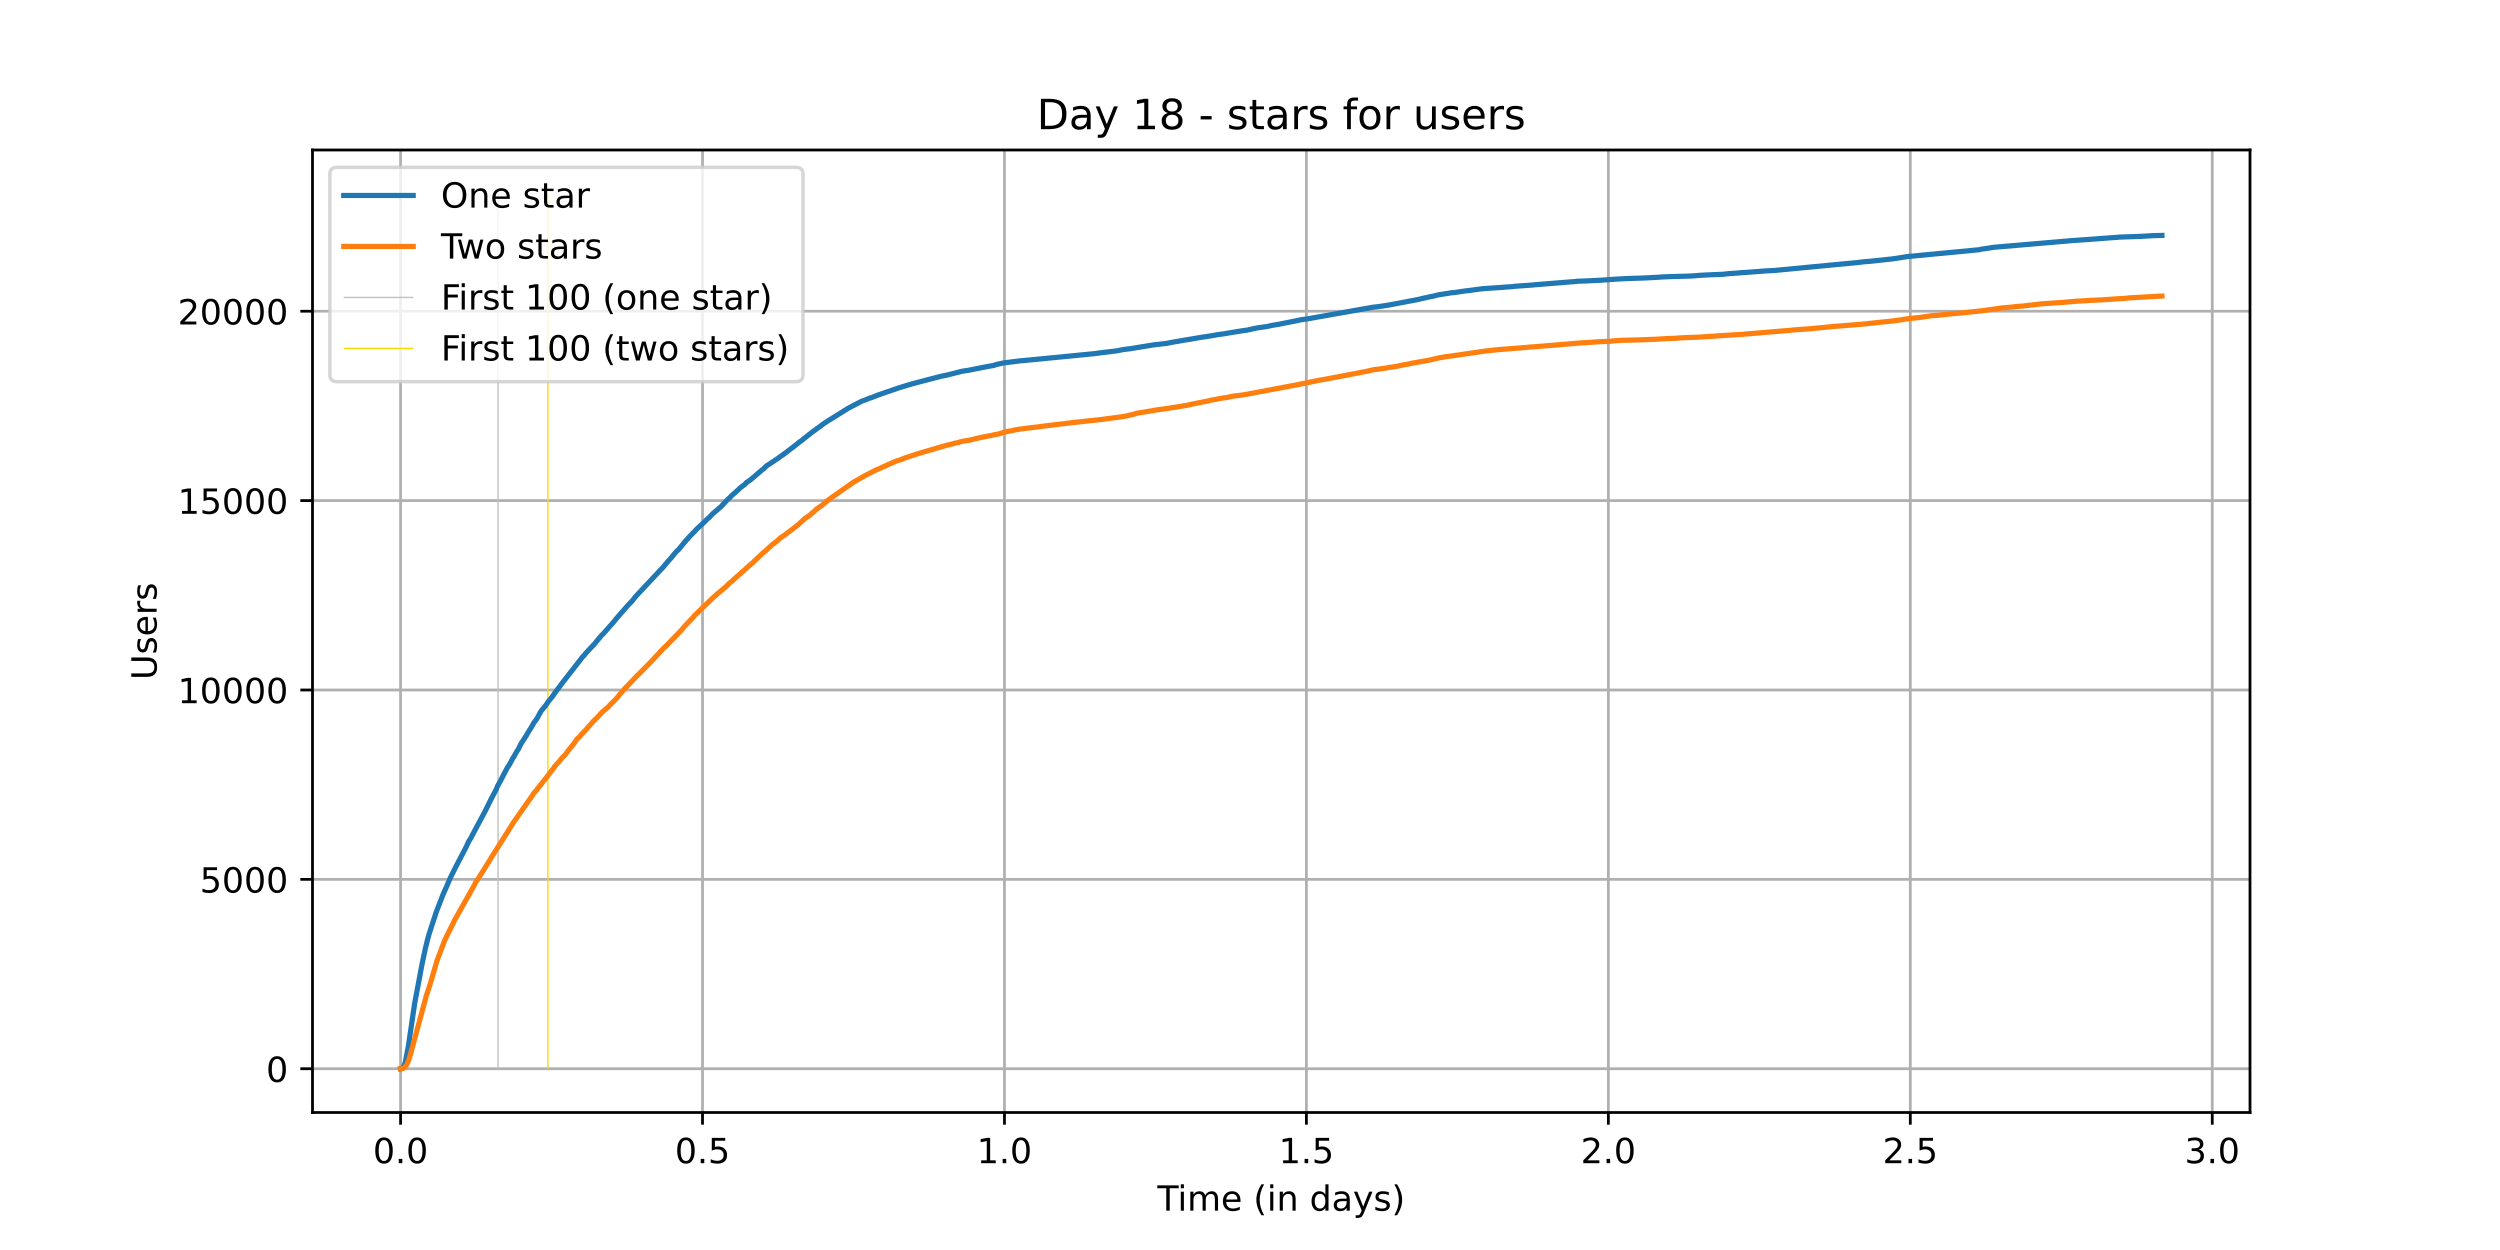 <?xml version="1.0" encoding="utf-8" standalone="no"?>
<!DOCTYPE svg PUBLIC "-//W3C//DTD SVG 1.1//EN"
  "http://www.w3.org/Graphics/SVG/1.1/DTD/svg11.dtd">
<!-- Created with matplotlib (https://matplotlib.org/) -->
<svg height="360pt" version="1.1" viewBox="0 0 720 360" width="720pt" xmlns="http://www.w3.org/2000/svg" xmlns:xlink="http://www.w3.org/1999/xlink">
 <defs>
  <style type="text/css">*{stroke-linecap:butt;stroke-linejoin:round;}</style>
 </defs>
 <g id="figure_1">
  <g id="patch_1">
   <path d="M 0 360 
L 720 360 
L 720 0 
L 0 0 
z
" style="fill:#ffffff;"/>
  </g>
  <g id="axes_1">
   <g id="patch_2">
    <path d="M 90 320.4 
L 648 320.4 
L 648 43.2 
L 90 43.2 
z
" style="fill:#ffffff;"/>
   </g>
   <g id="matplotlib.axis_1">
    <g id="xtick_1">
     <g id="line2d_1">
      <path clip-path="url(#p91a77a89da)" d="M 115.364 320.4 
L 115.364 43.2 
" style="fill:none;stroke:#b0b0b0;stroke-linecap:square;stroke-width:0.8;"/>
     </g>
     <g id="line2d_2">
      <defs>
       <path d="M 0 0 
L 0 3.5 
" id="m09042fdaf8" style="stroke:#000000;stroke-width:0.8;"/>
      </defs>
      <g>
       <use style="stroke:#000000;stroke-width:0.8;" x="115.364" xlink:href="#m09042fdaf8" y="320.4"/>
      </g>
     </g>
     <g id="text_1">
      <!-- 0.0 -->
      <g transform="translate(107.412 334.998)scale(0.1 -0.1)">
       <defs>
        <path d="M 31.781 66.406 
Q 24.172 66.406 20.328 58.906 
Q 16.5 51.422 16.5 36.375 
Q 16.5 21.391 20.328 13.891 
Q 24.172 6.391 31.781 6.391 
Q 39.453 6.391 43.281 13.891 
Q 47.125 21.391 47.125 36.375 
Q 47.125 51.422 43.281 58.906 
Q 39.453 66.406 31.781 66.406 
z
M 31.781 74.219 
Q 44.047 74.219 50.516 64.516 
Q 56.984 54.828 56.984 36.375 
Q 56.984 17.969 50.516 8.266 
Q 44.047 -1.422 31.781 -1.422 
Q 19.531 -1.422 13.062 8.266 
Q 6.594 17.969 6.594 36.375 
Q 6.594 54.828 13.062 64.516 
Q 19.531 74.219 31.781 74.219 
z
" id="DejaVuSans-48"/>
        <path d="M 10.688 12.406 
L 21 12.406 
L 21 0 
L 10.688 0 
z
" id="DejaVuSans-46"/>
       </defs>
       <use xlink:href="#DejaVuSans-48"/>
       <use x="63.623" xlink:href="#DejaVuSans-46"/>
       <use x="95.41" xlink:href="#DejaVuSans-48"/>
      </g>
     </g>
    </g>
    <g id="xtick_2">
     <g id="line2d_3">
      <path clip-path="url(#p91a77a89da)" d="M 202.324 320.4 
L 202.324 43.2 
" style="fill:none;stroke:#b0b0b0;stroke-linecap:square;stroke-width:0.8;"/>
     </g>
     <g id="line2d_4">
      <g>
       <use style="stroke:#000000;stroke-width:0.8;" x="202.324" xlink:href="#m09042fdaf8" y="320.4"/>
      </g>
     </g>
     <g id="text_2">
      <!-- 0.5 -->
      <g transform="translate(194.373 334.998)scale(0.1 -0.1)">
       <defs>
        <path d="M 10.797 72.906 
L 49.516 72.906 
L 49.516 64.594 
L 19.828 64.594 
L 19.828 46.734 
Q 21.969 47.469 24.109 47.828 
Q 26.266 48.188 28.422 48.188 
Q 40.625 48.188 47.75 41.5 
Q 54.891 34.812 54.891 23.391 
Q 54.891 11.625 47.562 5.094 
Q 40.234 -1.422 26.906 -1.422 
Q 22.312 -1.422 17.547 -0.641 
Q 12.797 0.141 7.719 1.703 
L 7.719 11.625 
Q 12.109 9.234 16.797 8.062 
Q 21.484 6.891 26.703 6.891 
Q 35.156 6.891 40.078 11.328 
Q 45.016 15.766 45.016 23.391 
Q 45.016 31 40.078 35.438 
Q 35.156 39.891 26.703 39.891 
Q 22.75 39.891 18.812 39.016 
Q 14.891 38.141 10.797 36.281 
z
" id="DejaVuSans-53"/>
       </defs>
       <use xlink:href="#DejaVuSans-48"/>
       <use x="63.623" xlink:href="#DejaVuSans-46"/>
       <use x="95.41" xlink:href="#DejaVuSans-53"/>
      </g>
     </g>
    </g>
    <g id="xtick_3">
     <g id="line2d_5">
      <path clip-path="url(#p91a77a89da)" d="M 289.285 320.4 
L 289.285 43.2 
" style="fill:none;stroke:#b0b0b0;stroke-linecap:square;stroke-width:0.8;"/>
     </g>
     <g id="line2d_6">
      <g>
       <use style="stroke:#000000;stroke-width:0.8;" x="289.285" xlink:href="#m09042fdaf8" y="320.4"/>
      </g>
     </g>
     <g id="text_3">
      <!-- 1.0 -->
      <g transform="translate(281.333 334.998)scale(0.1 -0.1)">
       <defs>
        <path d="M 12.406 8.297 
L 28.516 8.297 
L 28.516 63.922 
L 10.984 60.406 
L 10.984 69.391 
L 28.422 72.906 
L 38.281 72.906 
L 38.281 8.297 
L 54.391 8.297 
L 54.391 0 
L 12.406 0 
z
" id="DejaVuSans-49"/>
       </defs>
       <use xlink:href="#DejaVuSans-49"/>
       <use x="63.623" xlink:href="#DejaVuSans-46"/>
       <use x="95.41" xlink:href="#DejaVuSans-48"/>
      </g>
     </g>
    </g>
    <g id="xtick_4">
     <g id="line2d_7">
      <path clip-path="url(#p91a77a89da)" d="M 376.246 320.4 
L 376.246 43.2 
" style="fill:none;stroke:#b0b0b0;stroke-linecap:square;stroke-width:0.8;"/>
     </g>
     <g id="line2d_8">
      <g>
       <use style="stroke:#000000;stroke-width:0.8;" x="376.246" xlink:href="#m09042fdaf8" y="320.4"/>
      </g>
     </g>
     <g id="text_4">
      <!-- 1.5 -->
      <g transform="translate(368.294 334.998)scale(0.1 -0.1)">
       <use xlink:href="#DejaVuSans-49"/>
       <use x="63.623" xlink:href="#DejaVuSans-46"/>
       <use x="95.41" xlink:href="#DejaVuSans-53"/>
      </g>
     </g>
    </g>
    <g id="xtick_5">
     <g id="line2d_9">
      <path clip-path="url(#p91a77a89da)" d="M 463.206 320.4 
L 463.206 43.2 
" style="fill:none;stroke:#b0b0b0;stroke-linecap:square;stroke-width:0.8;"/>
     </g>
     <g id="line2d_10">
      <g>
       <use style="stroke:#000000;stroke-width:0.8;" x="463.206" xlink:href="#m09042fdaf8" y="320.4"/>
      </g>
     </g>
     <g id="text_5">
      <!-- 2.0 -->
      <g transform="translate(455.255 334.998)scale(0.1 -0.1)">
       <defs>
        <path d="M 19.188 8.297 
L 53.609 8.297 
L 53.609 0 
L 7.328 0 
L 7.328 8.297 
Q 12.938 14.109 22.625 23.891 
Q 32.328 33.688 34.812 36.531 
Q 39.547 41.844 41.422 45.531 
Q 43.312 49.219 43.312 52.781 
Q 43.312 58.594 39.234 62.25 
Q 35.156 65.922 28.609 65.922 
Q 23.969 65.922 18.812 64.312 
Q 13.672 62.703 7.812 59.422 
L 7.812 69.391 
Q 13.766 71.781 18.938 73 
Q 24.125 74.219 28.422 74.219 
Q 39.75 74.219 46.484 68.547 
Q 53.219 62.891 53.219 53.422 
Q 53.219 48.922 51.531 44.891 
Q 49.859 40.875 45.406 35.406 
Q 44.188 33.984 37.641 27.219 
Q 31.109 20.453 19.188 8.297 
z
" id="DejaVuSans-50"/>
       </defs>
       <use xlink:href="#DejaVuSans-50"/>
       <use x="63.623" xlink:href="#DejaVuSans-46"/>
       <use x="95.41" xlink:href="#DejaVuSans-48"/>
      </g>
     </g>
    </g>
    <g id="xtick_6">
     <g id="line2d_11">
      <path clip-path="url(#p91a77a89da)" d="M 550.167 320.4 
L 550.167 43.2 
" style="fill:none;stroke:#b0b0b0;stroke-linecap:square;stroke-width:0.8;"/>
     </g>
     <g id="line2d_12">
      <g>
       <use style="stroke:#000000;stroke-width:0.8;" x="550.167" xlink:href="#m09042fdaf8" y="320.4"/>
      </g>
     </g>
     <g id="text_6">
      <!-- 2.5 -->
      <g transform="translate(542.216 334.998)scale(0.1 -0.1)">
       <use xlink:href="#DejaVuSans-50"/>
       <use x="63.623" xlink:href="#DejaVuSans-46"/>
       <use x="95.41" xlink:href="#DejaVuSans-53"/>
      </g>
     </g>
    </g>
    <g id="xtick_7">
     <g id="line2d_13">
      <path clip-path="url(#p91a77a89da)" d="M 637.128 320.4 
L 637.128 43.2 
" style="fill:none;stroke:#b0b0b0;stroke-linecap:square;stroke-width:0.8;"/>
     </g>
     <g id="line2d_14">
      <g>
       <use style="stroke:#000000;stroke-width:0.8;" x="637.128" xlink:href="#m09042fdaf8" y="320.4"/>
      </g>
     </g>
     <g id="text_7">
      <!-- 3.0 -->
      <g transform="translate(629.176 334.998)scale(0.1 -0.1)">
       <defs>
        <path d="M 40.578 39.312 
Q 47.656 37.797 51.625 33 
Q 55.609 28.219 55.609 21.188 
Q 55.609 10.406 48.188 4.484 
Q 40.766 -1.422 27.094 -1.422 
Q 22.516 -1.422 17.656 -0.516 
Q 12.797 0.391 7.625 2.203 
L 7.625 11.719 
Q 11.719 9.328 16.594 8.109 
Q 21.484 6.891 26.812 6.891 
Q 36.078 6.891 40.938 10.547 
Q 45.797 14.203 45.797 21.188 
Q 45.797 27.641 41.281 31.266 
Q 36.766 34.906 28.719 34.906 
L 20.219 34.906 
L 20.219 43.016 
L 29.109 43.016 
Q 36.375 43.016 40.234 45.922 
Q 44.094 48.828 44.094 54.297 
Q 44.094 59.906 40.109 62.906 
Q 36.141 65.922 28.719 65.922 
Q 24.656 65.922 20.016 65.031 
Q 15.375 64.156 9.812 62.312 
L 9.812 71.094 
Q 15.438 72.656 20.344 73.438 
Q 25.25 74.219 29.594 74.219 
Q 40.828 74.219 47.359 69.109 
Q 53.906 64.016 53.906 55.328 
Q 53.906 49.266 50.438 45.094 
Q 46.969 40.922 40.578 39.312 
z
" id="DejaVuSans-51"/>
       </defs>
       <use xlink:href="#DejaVuSans-51"/>
       <use x="63.623" xlink:href="#DejaVuSans-46"/>
       <use x="95.41" xlink:href="#DejaVuSans-48"/>
      </g>
     </g>
    </g>
    <g id="text_8">
     <!-- Time (in days) -->
     <g transform="translate(333.327 348.677)scale(0.1 -0.1)">
      <defs>
       <path d="M -0.297 72.906 
L 61.375 72.906 
L 61.375 64.594 
L 35.5 64.594 
L 35.5 0 
L 25.594 0 
L 25.594 64.594 
L -0.297 64.594 
z
" id="DejaVuSans-84"/>
       <path d="M 9.422 54.688 
L 18.406 54.688 
L 18.406 0 
L 9.422 0 
z
M 9.422 75.984 
L 18.406 75.984 
L 18.406 64.594 
L 9.422 64.594 
z
" id="DejaVuSans-105"/>
       <path d="M 52 44.188 
Q 55.375 50.25 60.062 53.125 
Q 64.75 56 71.094 56 
Q 79.641 56 84.281 50.016 
Q 88.922 44.047 88.922 33.016 
L 88.922 0 
L 79.891 0 
L 79.891 32.719 
Q 79.891 40.578 77.094 44.375 
Q 74.312 48.188 68.609 48.188 
Q 61.625 48.188 57.562 43.547 
Q 53.516 38.922 53.516 30.906 
L 53.516 0 
L 44.484 0 
L 44.484 32.719 
Q 44.484 40.625 41.703 44.406 
Q 38.922 48.188 33.109 48.188 
Q 26.219 48.188 22.156 43.531 
Q 18.109 38.875 18.109 30.906 
L 18.109 0 
L 9.078 0 
L 9.078 54.688 
L 18.109 54.688 
L 18.109 46.188 
Q 21.188 51.219 25.484 53.609 
Q 29.781 56 35.688 56 
Q 41.656 56 45.828 52.969 
Q 50 49.953 52 44.188 
z
" id="DejaVuSans-109"/>
       <path d="M 56.203 29.594 
L 56.203 25.203 
L 14.891 25.203 
Q 15.484 15.922 20.484 11.062 
Q 25.484 6.203 34.422 6.203 
Q 39.594 6.203 44.453 7.469 
Q 49.312 8.734 54.109 11.281 
L 54.109 2.781 
Q 49.266 0.734 44.188 -0.344 
Q 39.109 -1.422 33.891 -1.422 
Q 20.797 -1.422 13.156 6.188 
Q 5.516 13.812 5.516 26.812 
Q 5.516 40.234 12.766 48.109 
Q 20.016 56 32.328 56 
Q 43.359 56 49.781 48.891 
Q 56.203 41.797 56.203 29.594 
z
M 47.219 32.234 
Q 47.125 39.594 43.094 43.984 
Q 39.062 48.391 32.422 48.391 
Q 24.906 48.391 20.391 44.141 
Q 15.875 39.891 15.188 32.172 
z
" id="DejaVuSans-101"/>
       <path id="DejaVuSans-32"/>
       <path d="M 31 75.875 
Q 24.469 64.656 21.281 53.656 
Q 18.109 42.672 18.109 31.391 
Q 18.109 20.125 21.312 9.062 
Q 24.516 -2 31 -13.188 
L 23.188 -13.188 
Q 15.875 -1.703 12.234 9.375 
Q 8.594 20.453 8.594 31.391 
Q 8.594 42.281 12.203 53.312 
Q 15.828 64.359 23.188 75.875 
z
" id="DejaVuSans-40"/>
       <path d="M 54.891 33.016 
L 54.891 0 
L 45.906 0 
L 45.906 32.719 
Q 45.906 40.484 42.875 44.328 
Q 39.844 48.188 33.797 48.188 
Q 26.516 48.188 22.312 43.547 
Q 18.109 38.922 18.109 30.906 
L 18.109 0 
L 9.078 0 
L 9.078 54.688 
L 18.109 54.688 
L 18.109 46.188 
Q 21.344 51.125 25.703 53.562 
Q 30.078 56 35.797 56 
Q 45.219 56 50.047 50.172 
Q 54.891 44.344 54.891 33.016 
z
" id="DejaVuSans-110"/>
       <path d="M 45.406 46.391 
L 45.406 75.984 
L 54.391 75.984 
L 54.391 0 
L 45.406 0 
L 45.406 8.203 
Q 42.578 3.328 38.25 0.953 
Q 33.938 -1.422 27.875 -1.422 
Q 17.969 -1.422 11.734 6.484 
Q 5.516 14.406 5.516 27.297 
Q 5.516 40.188 11.734 48.094 
Q 17.969 56 27.875 56 
Q 33.938 56 38.25 53.625 
Q 42.578 51.266 45.406 46.391 
z
M 14.797 27.297 
Q 14.797 17.391 18.875 11.75 
Q 22.953 6.109 30.078 6.109 
Q 37.203 6.109 41.297 11.75 
Q 45.406 17.391 45.406 27.297 
Q 45.406 37.203 41.297 42.844 
Q 37.203 48.484 30.078 48.484 
Q 22.953 48.484 18.875 42.844 
Q 14.797 37.203 14.797 27.297 
z
" id="DejaVuSans-100"/>
       <path d="M 34.281 27.484 
Q 23.391 27.484 19.188 25 
Q 14.984 22.516 14.984 16.5 
Q 14.984 11.719 18.141 8.906 
Q 21.297 6.109 26.703 6.109 
Q 34.188 6.109 38.703 11.406 
Q 43.219 16.703 43.219 25.484 
L 43.219 27.484 
z
M 52.203 31.203 
L 52.203 0 
L 43.219 0 
L 43.219 8.297 
Q 40.141 3.328 35.547 0.953 
Q 30.953 -1.422 24.312 -1.422 
Q 15.922 -1.422 10.953 3.297 
Q 6 8.016 6 15.922 
Q 6 25.141 12.172 29.828 
Q 18.359 34.516 30.609 34.516 
L 43.219 34.516 
L 43.219 35.406 
Q 43.219 41.609 39.141 45 
Q 35.062 48.391 27.688 48.391 
Q 23 48.391 18.547 47.266 
Q 14.109 46.141 10.016 43.891 
L 10.016 52.203 
Q 14.938 54.109 19.578 55.047 
Q 24.219 56 28.609 56 
Q 40.484 56 46.344 49.844 
Q 52.203 43.703 52.203 31.203 
z
" id="DejaVuSans-97"/>
       <path d="M 32.172 -5.078 
Q 28.375 -14.844 24.75 -17.812 
Q 21.141 -20.797 15.094 -20.797 
L 7.906 -20.797 
L 7.906 -13.281 
L 13.188 -13.281 
Q 16.891 -13.281 18.938 -11.516 
Q 21 -9.766 23.484 -3.219 
L 25.094 0.875 
L 2.984 54.688 
L 12.5 54.688 
L 29.594 11.922 
L 46.688 54.688 
L 56.203 54.688 
z
" id="DejaVuSans-121"/>
       <path d="M 44.281 53.078 
L 44.281 44.578 
Q 40.484 46.531 36.375 47.5 
Q 32.281 48.484 27.875 48.484 
Q 21.188 48.484 17.844 46.438 
Q 14.5 44.391 14.5 40.281 
Q 14.5 37.156 16.891 35.375 
Q 19.281 33.594 26.516 31.984 
L 29.594 31.297 
Q 39.156 29.25 43.188 25.516 
Q 47.219 21.781 47.219 15.094 
Q 47.219 7.469 41.188 3.016 
Q 35.156 -1.422 24.609 -1.422 
Q 20.219 -1.422 15.453 -0.562 
Q 10.688 0.297 5.422 2 
L 5.422 11.281 
Q 10.406 8.688 15.234 7.391 
Q 20.062 6.109 24.812 6.109 
Q 31.156 6.109 34.562 8.281 
Q 37.984 10.453 37.984 14.406 
Q 37.984 18.062 35.516 20.016 
Q 33.062 21.969 24.703 23.781 
L 21.578 24.516 
Q 13.234 26.266 9.516 29.906 
Q 5.812 33.547 5.812 39.891 
Q 5.812 47.609 11.281 51.797 
Q 16.75 56 26.812 56 
Q 31.781 56 36.172 55.266 
Q 40.578 54.547 44.281 53.078 
z
" id="DejaVuSans-115"/>
       <path d="M 8.016 75.875 
L 15.828 75.875 
Q 23.141 64.359 26.781 53.312 
Q 30.422 42.281 30.422 31.391 
Q 30.422 20.453 26.781 9.375 
Q 23.141 -1.703 15.828 -13.188 
L 8.016 -13.188 
Q 14.5 -2 17.703 9.062 
Q 20.906 20.125 20.906 31.391 
Q 20.906 42.672 17.703 53.656 
Q 14.5 64.656 8.016 75.875 
z
" id="DejaVuSans-41"/>
      </defs>
      <use xlink:href="#DejaVuSans-84"/>
      <use x="57.959" xlink:href="#DejaVuSans-105"/>
      <use x="85.742" xlink:href="#DejaVuSans-109"/>
      <use x="183.154" xlink:href="#DejaVuSans-101"/>
      <use x="244.678" xlink:href="#DejaVuSans-32"/>
      <use x="276.465" xlink:href="#DejaVuSans-40"/>
      <use x="315.479" xlink:href="#DejaVuSans-105"/>
      <use x="343.262" xlink:href="#DejaVuSans-110"/>
      <use x="406.641" xlink:href="#DejaVuSans-32"/>
      <use x="438.428" xlink:href="#DejaVuSans-100"/>
      <use x="501.904" xlink:href="#DejaVuSans-97"/>
      <use x="563.184" xlink:href="#DejaVuSans-121"/>
      <use x="622.363" xlink:href="#DejaVuSans-115"/>
      <use x="674.463" xlink:href="#DejaVuSans-41"/>
     </g>
    </g>
   </g>
   <g id="matplotlib.axis_2">
    <g id="ytick_1">
     <g id="line2d_15">
      <path clip-path="url(#p91a77a89da)" d="M 90 307.8 
L 648 307.8 
" style="fill:none;stroke:#b0b0b0;stroke-linecap:square;stroke-width:0.8;"/>
     </g>
     <g id="line2d_16">
      <defs>
       <path d="M 0 0 
L -3.5 0 
" id="m22d6a27a45" style="stroke:#000000;stroke-width:0.8;"/>
      </defs>
      <g>
       <use style="stroke:#000000;stroke-width:0.8;" x="90" xlink:href="#m22d6a27a45" y="307.8"/>
      </g>
     </g>
     <g id="text_9">
      <!-- 0 -->
      <g transform="translate(76.638 311.599)scale(0.1 -0.1)">
       <use xlink:href="#DejaVuSans-48"/>
      </g>
     </g>
    </g>
    <g id="ytick_2">
     <g id="line2d_17">
      <path clip-path="url(#p91a77a89da)" d="M 90 253.26 
L 648 253.26 
" style="fill:none;stroke:#b0b0b0;stroke-linecap:square;stroke-width:0.8;"/>
     </g>
     <g id="line2d_18">
      <g>
       <use style="stroke:#000000;stroke-width:0.8;" x="90" xlink:href="#m22d6a27a45" y="253.26"/>
      </g>
     </g>
     <g id="text_10">
      <!-- 5000 -->
      <g transform="translate(57.55 257.059)scale(0.1 -0.1)">
       <use xlink:href="#DejaVuSans-53"/>
       <use x="63.623" xlink:href="#DejaVuSans-48"/>
       <use x="127.246" xlink:href="#DejaVuSans-48"/>
       <use x="190.869" xlink:href="#DejaVuSans-48"/>
      </g>
     </g>
    </g>
    <g id="ytick_3">
     <g id="line2d_19">
      <path clip-path="url(#p91a77a89da)" d="M 90 198.719 
L 648 198.719 
" style="fill:none;stroke:#b0b0b0;stroke-linecap:square;stroke-width:0.8;"/>
     </g>
     <g id="line2d_20">
      <g>
       <use style="stroke:#000000;stroke-width:0.8;" x="90" xlink:href="#m22d6a27a45" y="198.719"/>
      </g>
     </g>
     <g id="text_11">
      <!-- 10000 -->
      <g transform="translate(51.188 202.518)scale(0.1 -0.1)">
       <use xlink:href="#DejaVuSans-49"/>
       <use x="63.623" xlink:href="#DejaVuSans-48"/>
       <use x="127.246" xlink:href="#DejaVuSans-48"/>
       <use x="190.869" xlink:href="#DejaVuSans-48"/>
       <use x="254.492" xlink:href="#DejaVuSans-48"/>
      </g>
     </g>
    </g>
    <g id="ytick_4">
     <g id="line2d_21">
      <path clip-path="url(#p91a77a89da)" d="M 90 144.179 
L 648 144.179 
" style="fill:none;stroke:#b0b0b0;stroke-linecap:square;stroke-width:0.8;"/>
     </g>
     <g id="line2d_22">
      <g>
       <use style="stroke:#000000;stroke-width:0.8;" x="90" xlink:href="#m22d6a27a45" y="144.179"/>
      </g>
     </g>
     <g id="text_12">
      <!-- 15000 -->
      <g transform="translate(51.188 147.978)scale(0.1 -0.1)">
       <use xlink:href="#DejaVuSans-49"/>
       <use x="63.623" xlink:href="#DejaVuSans-53"/>
       <use x="127.246" xlink:href="#DejaVuSans-48"/>
       <use x="190.869" xlink:href="#DejaVuSans-48"/>
       <use x="254.492" xlink:href="#DejaVuSans-48"/>
      </g>
     </g>
    </g>
    <g id="ytick_5">
     <g id="line2d_23">
      <path clip-path="url(#p91a77a89da)" d="M 90 89.638 
L 648 89.638 
" style="fill:none;stroke:#b0b0b0;stroke-linecap:square;stroke-width:0.8;"/>
     </g>
     <g id="line2d_24">
      <g>
       <use style="stroke:#000000;stroke-width:0.8;" x="90" xlink:href="#m22d6a27a45" y="89.638"/>
      </g>
     </g>
     <g id="text_13">
      <!-- 20000 -->
      <g transform="translate(51.188 93.437)scale(0.1 -0.1)">
       <use xlink:href="#DejaVuSans-50"/>
       <use x="63.623" xlink:href="#DejaVuSans-48"/>
       <use x="127.246" xlink:href="#DejaVuSans-48"/>
       <use x="190.869" xlink:href="#DejaVuSans-48"/>
       <use x="254.492" xlink:href="#DejaVuSans-48"/>
      </g>
     </g>
    </g>
    <g id="text_14">
     <!-- Users -->
     <g transform="translate(45.108 195.801)rotate(-90)scale(0.1 -0.1)">
      <defs>
       <path d="M 8.688 72.906 
L 18.609 72.906 
L 18.609 28.609 
Q 18.609 16.891 22.844 11.734 
Q 27.094 6.594 36.625 6.594 
Q 46.094 6.594 50.344 11.734 
Q 54.594 16.891 54.594 28.609 
L 54.594 72.906 
L 64.5 72.906 
L 64.5 27.391 
Q 64.5 13.141 57.438 5.859 
Q 50.391 -1.422 36.625 -1.422 
Q 22.797 -1.422 15.734 5.859 
Q 8.688 13.141 8.688 27.391 
z
" id="DejaVuSans-85"/>
       <path d="M 41.109 46.297 
Q 39.594 47.172 37.812 47.578 
Q 36.031 48 33.891 48 
Q 26.266 48 22.188 43.047 
Q 18.109 38.094 18.109 28.812 
L 18.109 0 
L 9.078 0 
L 9.078 54.688 
L 18.109 54.688 
L 18.109 46.188 
Q 20.953 51.172 25.484 53.578 
Q 30.031 56 36.531 56 
Q 37.453 56 38.578 55.875 
Q 39.703 55.766 41.062 55.516 
z
" id="DejaVuSans-114"/>
      </defs>
      <use xlink:href="#DejaVuSans-85"/>
      <use x="73.193" xlink:href="#DejaVuSans-115"/>
      <use x="125.293" xlink:href="#DejaVuSans-101"/>
      <use x="186.816" xlink:href="#DejaVuSans-114"/>
      <use x="227.93" xlink:href="#DejaVuSans-115"/>
     </g>
    </g>
   </g>
   <g id="LineCollection_1">
    <path clip-path="url(#p91a77a89da)" d="M 143.433 307.8 
L 143.433 55.8 
" style="fill:none;stroke:#c0c0c0;stroke-width:0.4;"/>
   </g>
   <g id="LineCollection_2">
    <path clip-path="url(#p91a77a89da)" d="M 157.781 307.8 
L 157.781 55.8 
" style="fill:none;stroke:#ffd700;stroke-width:0.4;"/>
   </g>
   <g id="line2d_25">
    <path clip-path="url(#p91a77a89da)" d="M 115.364 307.8 
L 115.815 307.702 
L 116.414 306.851 
L 116.773 305.695 
L 117.61 301.299 
L 119.406 289.06 
L 121.56 277.617 
L 122.518 273.09 
L 123.116 270.68 
L 123.595 268.945 
L 125.63 262.706 
L 127.544 257.732 
L 128.502 255.594 
L 129.34 253.641 
L 129.698 252.812 
L 130.417 251.394 
L 130.777 250.642 
L 131.375 249.442 
L 134.247 243.955 
L 134.966 242.362 
L 135.683 241.239 
L 136.043 240.497 
L 139.753 233.57 
L 140.111 232.84 
L 141.309 230.385 
L 142.865 227.451 
L 143.344 226.295 
L 144.181 224.811 
L 145.14 222.935 
L 145.619 222.041 
L 146.096 221.135 
L 146.575 220.415 
L 147.173 219.368 
L 147.652 218.452 
L 147.891 218.103 
L 148.85 216.401 
L 149.329 215.67 
L 150.045 214.209 
L 151.362 212.169 
L 151.601 211.831 
L 151.962 211.143 
L 153.039 209.42 
L 153.755 208.165 
L 154.595 207.031 
L 155.79 204.849 
L 156.39 204.097 
L 156.628 203.835 
L 157.107 203.257 
L 157.944 202.013 
L 159.023 200.704 
L 159.621 199.821 
L 161.177 197.715 
L 161.417 197.41 
L 161.775 196.908 
L 167.882 189.065 
L 168.243 188.749 
L 168.72 188.105 
L 170.515 186.186 
L 170.994 185.695 
L 171.355 185.28 
L 171.953 184.538 
L 173.269 182.957 
L 173.748 182.52 
L 176.979 178.844 
L 177.337 178.354 
L 178.056 177.535 
L 178.535 176.946 
L 179.133 176.303 
L 179.612 175.757 
L 179.851 175.463 
L 180.21 175.059 
L 180.449 174.765 
L 182.126 172.998 
L 183.082 171.765 
L 190.383 163.977 
L 190.744 163.639 
L 192.539 161.479 
L 193.256 160.726 
L 194.214 159.526 
L 194.454 159.254 
L 195.051 158.577 
L 195.291 158.435 
L 197.684 155.523 
L 198.045 155.185 
L 198.403 154.748 
L 199.601 153.483 
L 199.959 153.178 
L 200.438 152.6 
L 200.917 152.131 
L 202.592 150.582 
L 202.952 150.233 
L 203.671 149.513 
L 204.15 149.109 
L 205.467 147.756 
L 205.585 147.724 
L 205.944 147.364 
L 206.544 146.884 
L 207.141 146.316 
L 207.5 146.066 
L 209.295 144.124 
L 210.253 143.219 
L 210.733 142.728 
L 211.091 142.422 
L 212.647 141.026 
L 213.126 140.557 
L 213.965 139.892 
L 214.324 139.684 
L 215.042 138.932 
L 216.123 138.212 
L 219.477 135.332 
L 219.835 135.092 
L 220.673 134.241 
L 224.026 132.027 
L 224.624 131.58 
L 224.984 131.307 
L 225.343 131.089 
L 225.943 130.642 
L 229.534 127.904 
L 230.013 127.478 
L 230.971 126.802 
L 231.331 126.486 
L 234.327 124.119 
L 234.806 123.835 
L 235.164 123.508 
L 235.643 123.202 
L 237.56 121.773 
L 244.265 117.585 
L 248.218 115.523 
L 249.416 115.108 
L 249.776 114.934 
L 250.493 114.661 
L 250.974 114.519 
L 251.811 114.192 
L 252.649 113.843 
L 258.994 111.661 
L 259.831 111.411 
L 261.747 110.822 
L 262.227 110.691 
L 262.824 110.505 
L 263.185 110.44 
L 263.664 110.287 
L 271.086 108.345 
L 272.163 108.138 
L 273.002 107.953 
L 277.191 106.895 
L 278.866 106.655 
L 279.345 106.556 
L 284.253 105.586 
L 284.732 105.487 
L 286.288 105.248 
L 286.646 105.051 
L 287.365 104.888 
L 289.16 104.495 
L 292.751 104.059 
L 293.589 103.939 
L 295.026 103.829 
L 296.343 103.688 
L 297.54 103.579 
L 315.254 101.844 
L 317.65 101.517 
L 321.718 101.037 
L 323.395 100.688 
L 324.114 100.59 
L 325.67 100.415 
L 326.267 100.306 
L 327.344 100.121 
L 332.252 99.324 
L 336.083 98.877 
L 337.639 98.561 
L 346.256 97.099 
L 347.096 96.99 
L 348.65 96.739 
L 349.489 96.597 
L 349.966 96.51 
L 350.327 96.434 
L 352.599 96.117 
L 353.199 96.008 
L 358.226 95.19 
L 359.063 95.092 
L 361.456 94.568 
L 362.175 94.416 
L 363.012 94.307 
L 364.808 94.045 
L 366.604 93.663 
L 368.16 93.412 
L 373.788 92.289 
L 374.627 92.103 
L 376.781 91.798 
L 377.979 91.58 
L 395.454 88.471 
L 396.651 88.362 
L 397.609 88.209 
L 399.643 87.915 
L 408.741 86.191 
L 409.339 86.017 
L 411.733 85.493 
L 412.093 85.395 
L 412.809 85.297 
L 414.126 84.937 
L 418.077 84.315 
L 419.154 84.217 
L 422.027 83.78 
L 423.104 83.671 
L 425.258 83.366 
L 426.933 83.159 
L 428.37 83.05 
L 432.44 82.777 
L 433.636 82.679 
L 434.473 82.624 
L 435.671 82.537 
L 436.39 82.439 
L 441.058 82.111 
L 442.135 82.002 
L 452.308 81.184 
L 453.506 81.097 
L 454.224 80.999 
L 457.097 80.901 
L 457.934 80.846 
L 460.567 80.737 
L 465.475 80.388 
L 467.51 80.279 
L 469.783 80.181 
L 473.374 80.072 
L 476.246 79.919 
L 478.042 79.821 
L 478.64 79.766 
L 480.915 79.668 
L 484.864 79.559 
L 486.66 79.504 
L 488.336 79.406 
L 489.532 79.297 
L 491.567 79.188 
L 493.961 79.079 
L 496.354 78.992 
L 496.833 78.915 
L 498.031 78.795 
L 499.466 78.697 
L 500.424 78.632 
L 501.501 78.534 
L 502.339 78.49 
L 508.923 77.999 
L 511.079 77.89 
L 535.376 75.567 
L 536.094 75.479 
L 537.051 75.37 
L 538.009 75.305 
L 544.71 74.596 
L 545.549 74.476 
L 549.259 73.898 
L 570.09 71.912 
L 570.448 71.792 
L 573.322 71.367 
L 573.801 71.269 
L 574.399 71.203 
L 595.226 69.425 
L 596.423 69.316 
L 600.971 69 
L 602.408 68.891 
L 608.393 68.444 
L 609.709 68.356 
L 610.307 68.291 
L 613.179 68.193 
L 613.898 68.171 
L 616.771 68.062 
L 620.122 67.865 
L 622.636 67.8 
L 622.636 67.8 
" style="fill:none;stroke:#1f77b4;stroke-linecap:square;stroke-width:1.5;"/>
   </g>
   <g id="line2d_26">
    <path clip-path="url(#p91a77a89da)" d="M 115.364 307.8 
L 116.054 307.713 
L 116.894 306.982 
L 117.371 306.153 
L 117.97 304.549 
L 122.757 286.867 
L 123.953 283.202 
L 125.869 276.625 
L 128.023 270.942 
L 129.34 268.215 
L 129.819 267.276 
L 130.417 266.098 
L 131.017 264.8 
L 131.614 263.786 
L 136.641 254.852 
L 137.12 253.881 
L 137.599 253.27 
L 141.19 247.489 
L 141.43 247.086 
L 144.421 242.351 
L 146.335 239.352 
L 146.696 238.741 
L 147.054 238.185 
L 148.012 236.646 
L 148.252 236.33 
L 152.678 230.014 
L 153.278 229.164 
L 153.636 228.585 
L 154.474 227.625 
L 154.834 227.102 
L 155.432 226.371 
L 155.911 225.782 
L 156.509 225.008 
L 157.107 224.266 
L 157.346 223.939 
L 159.5 221.168 
L 159.74 220.742 
L 160.219 220.186 
L 160.817 219.575 
L 161.775 218.364 
L 162.856 217.274 
L 163.454 216.434 
L 164.531 215.048 
L 164.77 214.83 
L 165.131 214.328 
L 166.326 212.649 
L 166.566 212.485 
L 166.926 212.158 
L 167.403 211.547 
L 168.482 210.445 
L 170.994 207.609 
L 171.832 206.824 
L 173.509 205.013 
L 174.585 204.108 
L 174.825 203.879 
L 175.065 203.726 
L 175.902 202.81 
L 177.577 201.13 
L 178.774 199.646 
L 179.372 199.003 
L 179.97 198.25 
L 180.21 198.043 
L 180.928 197.301 
L 183.203 194.89 
L 184.28 193.832 
L 184.638 193.472 
L 184.999 193.112 
L 186.673 191.4 
L 187.153 190.942 
L 191.223 186.567 
L 191.581 186.295 
L 191.939 185.913 
L 196.01 181.735 
L 196.968 180.601 
L 199.72 177.666 
L 200.199 177.056 
L 200.438 176.881 
L 205.585 171.907 
L 206.064 171.536 
L 206.544 171.056 
L 207.381 170.391 
L 209.177 168.853 
L 209.416 168.656 
L 209.656 168.373 
L 210.014 168.002 
L 210.733 167.424 
L 210.851 167.38 
L 211.212 166.955 
L 211.451 166.769 
L 216.363 162.395 
L 216.842 162.035 
L 217.2 161.631 
L 219.714 159.264 
L 220.433 158.697 
L 222.47 156.799 
L 222.829 156.559 
L 223.187 156.265 
L 223.787 155.817 
L 224.145 155.501 
L 224.624 155.032 
L 225.343 154.508 
L 225.703 154.301 
L 229.894 151.105 
L 231.69 149.425 
L 233.248 148.356 
L 234.087 147.571 
L 234.445 147.353 
L 234.925 146.818 
L 236.243 145.869 
L 236.96 145.335 
L 237.32 145.018 
L 238.039 144.408 
L 238.397 144.124 
L 238.997 143.666 
L 239.355 143.404 
L 245.702 138.943 
L 246.06 138.746 
L 247.5 137.906 
L 247.979 137.655 
L 249.058 137.012 
L 249.895 136.586 
L 251.811 135.605 
L 252.409 135.278 
L 253.009 135.092 
L 254.684 134.285 
L 254.923 134.252 
L 255.642 133.849 
L 258.275 132.736 
L 259.114 132.496 
L 260.671 131.874 
L 261.15 131.732 
L 264.382 130.652 
L 269.53 129.136 
L 270.009 128.994 
L 271.446 128.591 
L 272.163 128.394 
L 272.402 128.296 
L 272.881 128.187 
L 274.677 127.762 
L 274.916 127.653 
L 276.114 127.435 
L 276.591 127.227 
L 277.789 126.998 
L 279.226 126.769 
L 282.457 125.984 
L 283.534 125.787 
L 284.732 125.558 
L 285.569 125.395 
L 286.406 125.188 
L 287.483 125.013 
L 288.323 124.751 
L 288.8 124.598 
L 289.998 124.271 
L 291.433 124.031 
L 292.272 123.824 
L 293.589 123.595 
L 303.167 122.406 
L 306.637 121.991 
L 307.356 121.893 
L 308.193 121.817 
L 308.793 121.708 
L 316.692 120.879 
L 318.966 120.573 
L 321.839 120.203 
L 322.676 120.072 
L 323.993 119.875 
L 324.353 119.799 
L 326.865 119.21 
L 327.105 119.144 
L 327.344 119.014 
L 331.892 118.283 
L 332.969 118.075 
L 335.243 117.77 
L 335.964 117.672 
L 340.272 116.985 
L 340.872 116.886 
L 341.709 116.766 
L 342.307 116.614 
L 344.102 116.232 
L 348.173 115.425 
L 348.41 115.327 
L 349.608 115.108 
L 350.806 114.879 
L 352.001 114.661 
L 352.48 114.585 
L 353.439 114.476 
L 353.797 114.356 
L 354.395 114.236 
L 354.874 114.127 
L 357.746 113.778 
L 358.465 113.625 
L 359.184 113.538 
L 359.9 113.385 
L 374.388 110.658 
L 374.748 110.549 
L 375.346 110.451 
L 379.654 109.567 
L 380.254 109.447 
L 380.97 109.349 
L 390.306 107.582 
L 390.785 107.484 
L 392.102 107.222 
L 393.181 107.026 
L 395.216 106.567 
L 395.693 106.469 
L 397.609 106.229 
L 399.403 105.978 
L 399.882 105.847 
L 402.157 105.531 
L 404.192 105.084 
L 405.629 104.844 
L 406.585 104.604 
L 407.304 104.495 
L 408.62 104.244 
L 410.058 104.015 
L 410.656 103.895 
L 411.733 103.699 
L 414.486 103.055 
L 415.205 102.946 
L 416.401 102.717 
L 417.359 102.608 
L 419.992 102.237 
L 421.548 102.008 
L 422.027 101.931 
L 424.3 101.615 
L 427.412 101.146 
L 428.251 101.048 
L 429.807 100.873 
L 430.644 100.764 
L 438.783 100.121 
L 439.86 100.033 
L 440.46 99.957 
L 442.255 99.848 
L 455.301 98.757 
L 457.097 98.648 
L 460.926 98.397 
L 463.798 98.288 
L 464.517 98.179 
L 466.194 98.081 
L 467.15 98.005 
L 471.818 97.895 
L 473.853 97.819 
L 476.726 97.71 
L 480.077 97.514 
L 482.829 97.405 
L 483.908 97.317 
L 486.42 97.197 
L 489.413 97.099 
L 489.892 97.066 
L 491.449 96.957 
L 495.638 96.674 
L 497.194 96.576 
L 498.15 96.51 
L 501.501 96.314 
L 502.699 96.205 
L 515.747 95.114 
L 516.703 95.005 
L 522.09 94.623 
L 522.927 94.514 
L 524.125 94.405 
L 525.442 94.296 
L 526.04 94.219 
L 526.998 94.132 
L 527.596 94.067 
L 536.932 93.314 
L 537.648 93.227 
L 538.367 93.14 
L 545.07 92.441 
L 545.789 92.332 
L 546.745 92.223 
L 548.062 92.016 
L 548.422 91.94 
L 549.259 91.831 
L 553.448 91.351 
L 554.046 91.252 
L 556.562 90.892 
L 558.237 90.794 
L 559.914 90.587 
L 561.112 90.478 
L 562.428 90.336 
L 563.505 90.238 
L 564.343 90.194 
L 570.687 89.518 
L 573.322 89.147 
L 575.476 88.842 
L 576.316 88.722 
L 577.632 88.591 
L 578.949 88.493 
L 580.744 88.264 
L 582.419 88.155 
L 586.369 87.696 
L 588.045 87.5 
L 592.353 87.206 
L 593.909 87.107 
L 594.509 87.053 
L 595.705 86.944 
L 597.021 86.835 
L 597.621 86.769 
L 600.494 86.616 
L 601.929 86.507 
L 602.647 86.475 
L 605.28 86.366 
L 609.83 86.049 
L 611.863 85.94 
L 613.3 85.787 
L 616.291 85.624 
L 618.208 85.515 
L 618.687 85.482 
L 620.72 85.373 
L 621.559 85.318 
L 622.636 85.264 
L 622.636 85.264 
" style="fill:none;stroke:#ff7f0e;stroke-linecap:square;stroke-width:1.5;"/>
   </g>
   <g id="patch_3">
    <path d="M 90 320.4 
L 90 43.2 
" style="fill:none;stroke:#000000;stroke-linecap:square;stroke-linejoin:miter;stroke-width:0.8;"/>
   </g>
   <g id="patch_4">
    <path d="M 648 320.4 
L 648 43.2 
" style="fill:none;stroke:#000000;stroke-linecap:square;stroke-linejoin:miter;stroke-width:0.8;"/>
   </g>
   <g id="patch_5">
    <path d="M 90 320.4 
L 648 320.4 
" style="fill:none;stroke:#000000;stroke-linecap:square;stroke-linejoin:miter;stroke-width:0.8;"/>
   </g>
   <g id="patch_6">
    <path d="M 90 43.2 
L 648 43.2 
" style="fill:none;stroke:#000000;stroke-linecap:square;stroke-linejoin:miter;stroke-width:0.8;"/>
   </g>
   <g id="text_15">
    <!-- Day 18 - stars for users -->
    <g transform="translate(298.609 37.2)scale(0.12 -0.12)">
     <defs>
      <path d="M 19.672 64.797 
L 19.672 8.109 
L 31.594 8.109 
Q 46.688 8.109 53.688 14.938 
Q 60.688 21.781 60.688 36.531 
Q 60.688 51.172 53.688 57.984 
Q 46.688 64.797 31.594 64.797 
z
M 9.812 72.906 
L 30.078 72.906 
Q 51.266 72.906 61.172 64.094 
Q 71.094 55.281 71.094 36.531 
Q 71.094 17.672 61.125 8.828 
Q 51.172 0 30.078 0 
L 9.812 0 
z
" id="DejaVuSans-68"/>
      <path d="M 31.781 34.625 
Q 24.75 34.625 20.719 30.859 
Q 16.703 27.094 16.703 20.516 
Q 16.703 13.922 20.719 10.156 
Q 24.75 6.391 31.781 6.391 
Q 38.812 6.391 42.859 10.172 
Q 46.922 13.969 46.922 20.516 
Q 46.922 27.094 42.891 30.859 
Q 38.875 34.625 31.781 34.625 
z
M 21.922 38.812 
Q 15.578 40.375 12.031 44.719 
Q 8.5 49.078 8.5 55.328 
Q 8.5 64.062 14.719 69.141 
Q 20.953 74.219 31.781 74.219 
Q 42.672 74.219 48.875 69.141 
Q 55.078 64.062 55.078 55.328 
Q 55.078 49.078 51.531 44.719 
Q 48 40.375 41.703 38.812 
Q 48.828 37.156 52.797 32.312 
Q 56.781 27.484 56.781 20.516 
Q 56.781 9.906 50.312 4.234 
Q 43.844 -1.422 31.781 -1.422 
Q 19.734 -1.422 13.25 4.234 
Q 6.781 9.906 6.781 20.516 
Q 6.781 27.484 10.781 32.312 
Q 14.797 37.156 21.922 38.812 
z
M 18.312 54.391 
Q 18.312 48.734 21.844 45.562 
Q 25.391 42.391 31.781 42.391 
Q 38.141 42.391 41.719 45.562 
Q 45.312 48.734 45.312 54.391 
Q 45.312 60.062 41.719 63.234 
Q 38.141 66.406 31.781 66.406 
Q 25.391 66.406 21.844 63.234 
Q 18.312 60.062 18.312 54.391 
z
" id="DejaVuSans-56"/>
      <path d="M 4.891 31.391 
L 31.203 31.391 
L 31.203 23.391 
L 4.891 23.391 
z
" id="DejaVuSans-45"/>
      <path d="M 18.312 70.219 
L 18.312 54.688 
L 36.812 54.688 
L 36.812 47.703 
L 18.312 47.703 
L 18.312 18.016 
Q 18.312 11.328 20.141 9.422 
Q 21.969 7.516 27.594 7.516 
L 36.812 7.516 
L 36.812 0 
L 27.594 0 
Q 17.188 0 13.234 3.875 
Q 9.281 7.766 9.281 18.016 
L 9.281 47.703 
L 2.688 47.703 
L 2.688 54.688 
L 9.281 54.688 
L 9.281 70.219 
z
" id="DejaVuSans-116"/>
      <path d="M 37.109 75.984 
L 37.109 68.5 
L 28.516 68.5 
Q 23.688 68.5 21.797 66.547 
Q 19.922 64.594 19.922 59.516 
L 19.922 54.688 
L 34.719 54.688 
L 34.719 47.703 
L 19.922 47.703 
L 19.922 0 
L 10.891 0 
L 10.891 47.703 
L 2.297 47.703 
L 2.297 54.688 
L 10.891 54.688 
L 10.891 58.5 
Q 10.891 67.625 15.141 71.797 
Q 19.391 75.984 28.609 75.984 
z
" id="DejaVuSans-102"/>
      <path d="M 30.609 48.391 
Q 23.391 48.391 19.188 42.75 
Q 14.984 37.109 14.984 27.297 
Q 14.984 17.484 19.156 11.844 
Q 23.344 6.203 30.609 6.203 
Q 37.797 6.203 41.984 11.859 
Q 46.188 17.531 46.188 27.297 
Q 46.188 37.016 41.984 42.703 
Q 37.797 48.391 30.609 48.391 
z
M 30.609 56 
Q 42.328 56 49.016 48.375 
Q 55.719 40.766 55.719 27.297 
Q 55.719 13.875 49.016 6.219 
Q 42.328 -1.422 30.609 -1.422 
Q 18.844 -1.422 12.172 6.219 
Q 5.516 13.875 5.516 27.297 
Q 5.516 40.766 12.172 48.375 
Q 18.844 56 30.609 56 
z
" id="DejaVuSans-111"/>
      <path d="M 8.5 21.578 
L 8.5 54.688 
L 17.484 54.688 
L 17.484 21.922 
Q 17.484 14.156 20.5 10.266 
Q 23.531 6.391 29.594 6.391 
Q 36.859 6.391 41.078 11.031 
Q 45.312 15.672 45.312 23.688 
L 45.312 54.688 
L 54.297 54.688 
L 54.297 0 
L 45.312 0 
L 45.312 8.406 
Q 42.047 3.422 37.719 1 
Q 33.406 -1.422 27.688 -1.422 
Q 18.266 -1.422 13.375 4.438 
Q 8.5 10.297 8.5 21.578 
z
M 31.109 56 
z
" id="DejaVuSans-117"/>
     </defs>
     <use xlink:href="#DejaVuSans-68"/>
     <use x="77.002" xlink:href="#DejaVuSans-97"/>
     <use x="138.281" xlink:href="#DejaVuSans-121"/>
     <use x="197.461" xlink:href="#DejaVuSans-32"/>
     <use x="229.248" xlink:href="#DejaVuSans-49"/>
     <use x="292.871" xlink:href="#DejaVuSans-56"/>
     <use x="356.494" xlink:href="#DejaVuSans-32"/>
     <use x="388.281" xlink:href="#DejaVuSans-45"/>
     <use x="424.365" xlink:href="#DejaVuSans-32"/>
     <use x="456.152" xlink:href="#DejaVuSans-115"/>
     <use x="508.252" xlink:href="#DejaVuSans-116"/>
     <use x="547.461" xlink:href="#DejaVuSans-97"/>
     <use x="608.74" xlink:href="#DejaVuSans-114"/>
     <use x="649.854" xlink:href="#DejaVuSans-115"/>
     <use x="701.953" xlink:href="#DejaVuSans-32"/>
     <use x="733.74" xlink:href="#DejaVuSans-102"/>
     <use x="768.945" xlink:href="#DejaVuSans-111"/>
     <use x="830.127" xlink:href="#DejaVuSans-114"/>
     <use x="871.24" xlink:href="#DejaVuSans-32"/>
     <use x="903.027" xlink:href="#DejaVuSans-117"/>
     <use x="966.406" xlink:href="#DejaVuSans-115"/>
     <use x="1018.506" xlink:href="#DejaVuSans-101"/>
     <use x="1080.029" xlink:href="#DejaVuSans-114"/>
     <use x="1121.143" xlink:href="#DejaVuSans-115"/>
    </g>
   </g>
   <g id="legend_1">
    <g id="patch_7">
     <path d="M 97 109.912 
L 229.266 109.912 
Q 231.266 109.912 231.266 107.912 
L 231.266 50.2 
Q 231.266 48.2 229.266 48.2 
L 97 48.2 
Q 95 48.2 95 50.2 
L 95 107.912 
Q 95 109.912 97 109.912 
z
" style="fill:#ffffff;opacity:0.8;stroke:#cccccc;stroke-linejoin:miter;"/>
    </g>
    <g id="line2d_27">
     <path d="M 99 56.298 
L 119 56.298 
" style="fill:none;stroke:#1f77b4;stroke-linecap:square;stroke-width:1.5;"/>
    </g>
    <g id="line2d_28"/>
    <g id="text_16">
     <!-- One star -->
     <g transform="translate(127 59.798)scale(0.1 -0.1)">
      <defs>
       <path d="M 39.406 66.219 
Q 28.656 66.219 22.328 58.203 
Q 16.016 50.203 16.016 36.375 
Q 16.016 22.609 22.328 14.594 
Q 28.656 6.594 39.406 6.594 
Q 50.141 6.594 56.422 14.594 
Q 62.703 22.609 62.703 36.375 
Q 62.703 50.203 56.422 58.203 
Q 50.141 66.219 39.406 66.219 
z
M 39.406 74.219 
Q 54.734 74.219 63.906 63.938 
Q 73.094 53.656 73.094 36.375 
Q 73.094 19.141 63.906 8.859 
Q 54.734 -1.422 39.406 -1.422 
Q 24.031 -1.422 14.812 8.828 
Q 5.609 19.094 5.609 36.375 
Q 5.609 53.656 14.812 63.938 
Q 24.031 74.219 39.406 74.219 
z
" id="DejaVuSans-79"/>
      </defs>
      <use xlink:href="#DejaVuSans-79"/>
      <use x="78.711" xlink:href="#DejaVuSans-110"/>
      <use x="142.09" xlink:href="#DejaVuSans-101"/>
      <use x="203.613" xlink:href="#DejaVuSans-32"/>
      <use x="235.4" xlink:href="#DejaVuSans-115"/>
      <use x="287.5" xlink:href="#DejaVuSans-116"/>
      <use x="326.709" xlink:href="#DejaVuSans-97"/>
      <use x="387.988" xlink:href="#DejaVuSans-114"/>
     </g>
    </g>
    <g id="line2d_29">
     <path d="M 99 70.977 
L 119 70.977 
" style="fill:none;stroke:#ff7f0e;stroke-linecap:square;stroke-width:1.5;"/>
    </g>
    <g id="line2d_30"/>
    <g id="text_17">
     <!-- Two stars -->
     <g transform="translate(127 74.477)scale(0.1 -0.1)">
      <defs>
       <path d="M 4.203 54.688 
L 13.188 54.688 
L 24.422 12.016 
L 35.594 54.688 
L 46.188 54.688 
L 57.422 12.016 
L 68.609 54.688 
L 77.594 54.688 
L 63.281 0 
L 52.688 0 
L 40.922 44.828 
L 29.109 0 
L 18.5 0 
z
" id="DejaVuSans-119"/>
      </defs>
      <use xlink:href="#DejaVuSans-84"/>
      <use x="44.584" xlink:href="#DejaVuSans-119"/>
      <use x="126.371" xlink:href="#DejaVuSans-111"/>
      <use x="187.553" xlink:href="#DejaVuSans-32"/>
      <use x="219.34" xlink:href="#DejaVuSans-115"/>
      <use x="271.439" xlink:href="#DejaVuSans-116"/>
      <use x="310.648" xlink:href="#DejaVuSans-97"/>
      <use x="371.928" xlink:href="#DejaVuSans-114"/>
      <use x="413.041" xlink:href="#DejaVuSans-115"/>
     </g>
    </g>
    <g id="line2d_31">
     <path d="M 99 85.655 
L 119 85.655 
" style="fill:none;stroke:#c0c0c0;stroke-width:0.4;"/>
    </g>
    <g id="text_18">
     <!-- First 100 (one star) -->
     <g transform="translate(127 89.155)scale(0.1 -0.1)">
      <defs>
       <path d="M 9.812 72.906 
L 51.703 72.906 
L 51.703 64.594 
L 19.672 64.594 
L 19.672 43.109 
L 48.578 43.109 
L 48.578 34.812 
L 19.672 34.812 
L 19.672 0 
L 9.812 0 
z
" id="DejaVuSans-70"/>
      </defs>
      <use xlink:href="#DejaVuSans-70"/>
      <use x="50.27" xlink:href="#DejaVuSans-105"/>
      <use x="78.053" xlink:href="#DejaVuSans-114"/>
      <use x="119.166" xlink:href="#DejaVuSans-115"/>
      <use x="171.266" xlink:href="#DejaVuSans-116"/>
      <use x="210.475" xlink:href="#DejaVuSans-32"/>
      <use x="242.262" xlink:href="#DejaVuSans-49"/>
      <use x="305.885" xlink:href="#DejaVuSans-48"/>
      <use x="369.508" xlink:href="#DejaVuSans-48"/>
      <use x="433.131" xlink:href="#DejaVuSans-32"/>
      <use x="464.918" xlink:href="#DejaVuSans-40"/>
      <use x="503.932" xlink:href="#DejaVuSans-111"/>
      <use x="565.113" xlink:href="#DejaVuSans-110"/>
      <use x="628.492" xlink:href="#DejaVuSans-101"/>
      <use x="690.016" xlink:href="#DejaVuSans-32"/>
      <use x="721.803" xlink:href="#DejaVuSans-115"/>
      <use x="773.902" xlink:href="#DejaVuSans-116"/>
      <use x="813.111" xlink:href="#DejaVuSans-97"/>
      <use x="874.391" xlink:href="#DejaVuSans-114"/>
      <use x="915.504" xlink:href="#DejaVuSans-41"/>
     </g>
    </g>
    <g id="line2d_32">
     <path d="M 99 100.333 
L 119 100.333 
" style="fill:none;stroke:#ffd700;stroke-width:0.4;"/>
    </g>
    <g id="text_19">
     <!-- First 100 (two stars) -->
     <g transform="translate(127 103.833)scale(0.1 -0.1)">
      <use xlink:href="#DejaVuSans-70"/>
      <use x="50.27" xlink:href="#DejaVuSans-105"/>
      <use x="78.053" xlink:href="#DejaVuSans-114"/>
      <use x="119.166" xlink:href="#DejaVuSans-115"/>
      <use x="171.266" xlink:href="#DejaVuSans-116"/>
      <use x="210.475" xlink:href="#DejaVuSans-32"/>
      <use x="242.262" xlink:href="#DejaVuSans-49"/>
      <use x="305.885" xlink:href="#DejaVuSans-48"/>
      <use x="369.508" xlink:href="#DejaVuSans-48"/>
      <use x="433.131" xlink:href="#DejaVuSans-32"/>
      <use x="464.918" xlink:href="#DejaVuSans-40"/>
      <use x="503.932" xlink:href="#DejaVuSans-116"/>
      <use x="543.141" xlink:href="#DejaVuSans-119"/>
      <use x="624.928" xlink:href="#DejaVuSans-111"/>
      <use x="686.109" xlink:href="#DejaVuSans-32"/>
      <use x="717.896" xlink:href="#DejaVuSans-115"/>
      <use x="769.996" xlink:href="#DejaVuSans-116"/>
      <use x="809.205" xlink:href="#DejaVuSans-97"/>
      <use x="870.484" xlink:href="#DejaVuSans-114"/>
      <use x="911.598" xlink:href="#DejaVuSans-115"/>
      <use x="963.697" xlink:href="#DejaVuSans-41"/>
     </g>
    </g>
   </g>
  </g>
 </g>
 <defs>
  <clipPath id="p91a77a89da">
   <rect height="277.2" width="558" x="90" y="43.2"/>
  </clipPath>
 </defs>
</svg>
